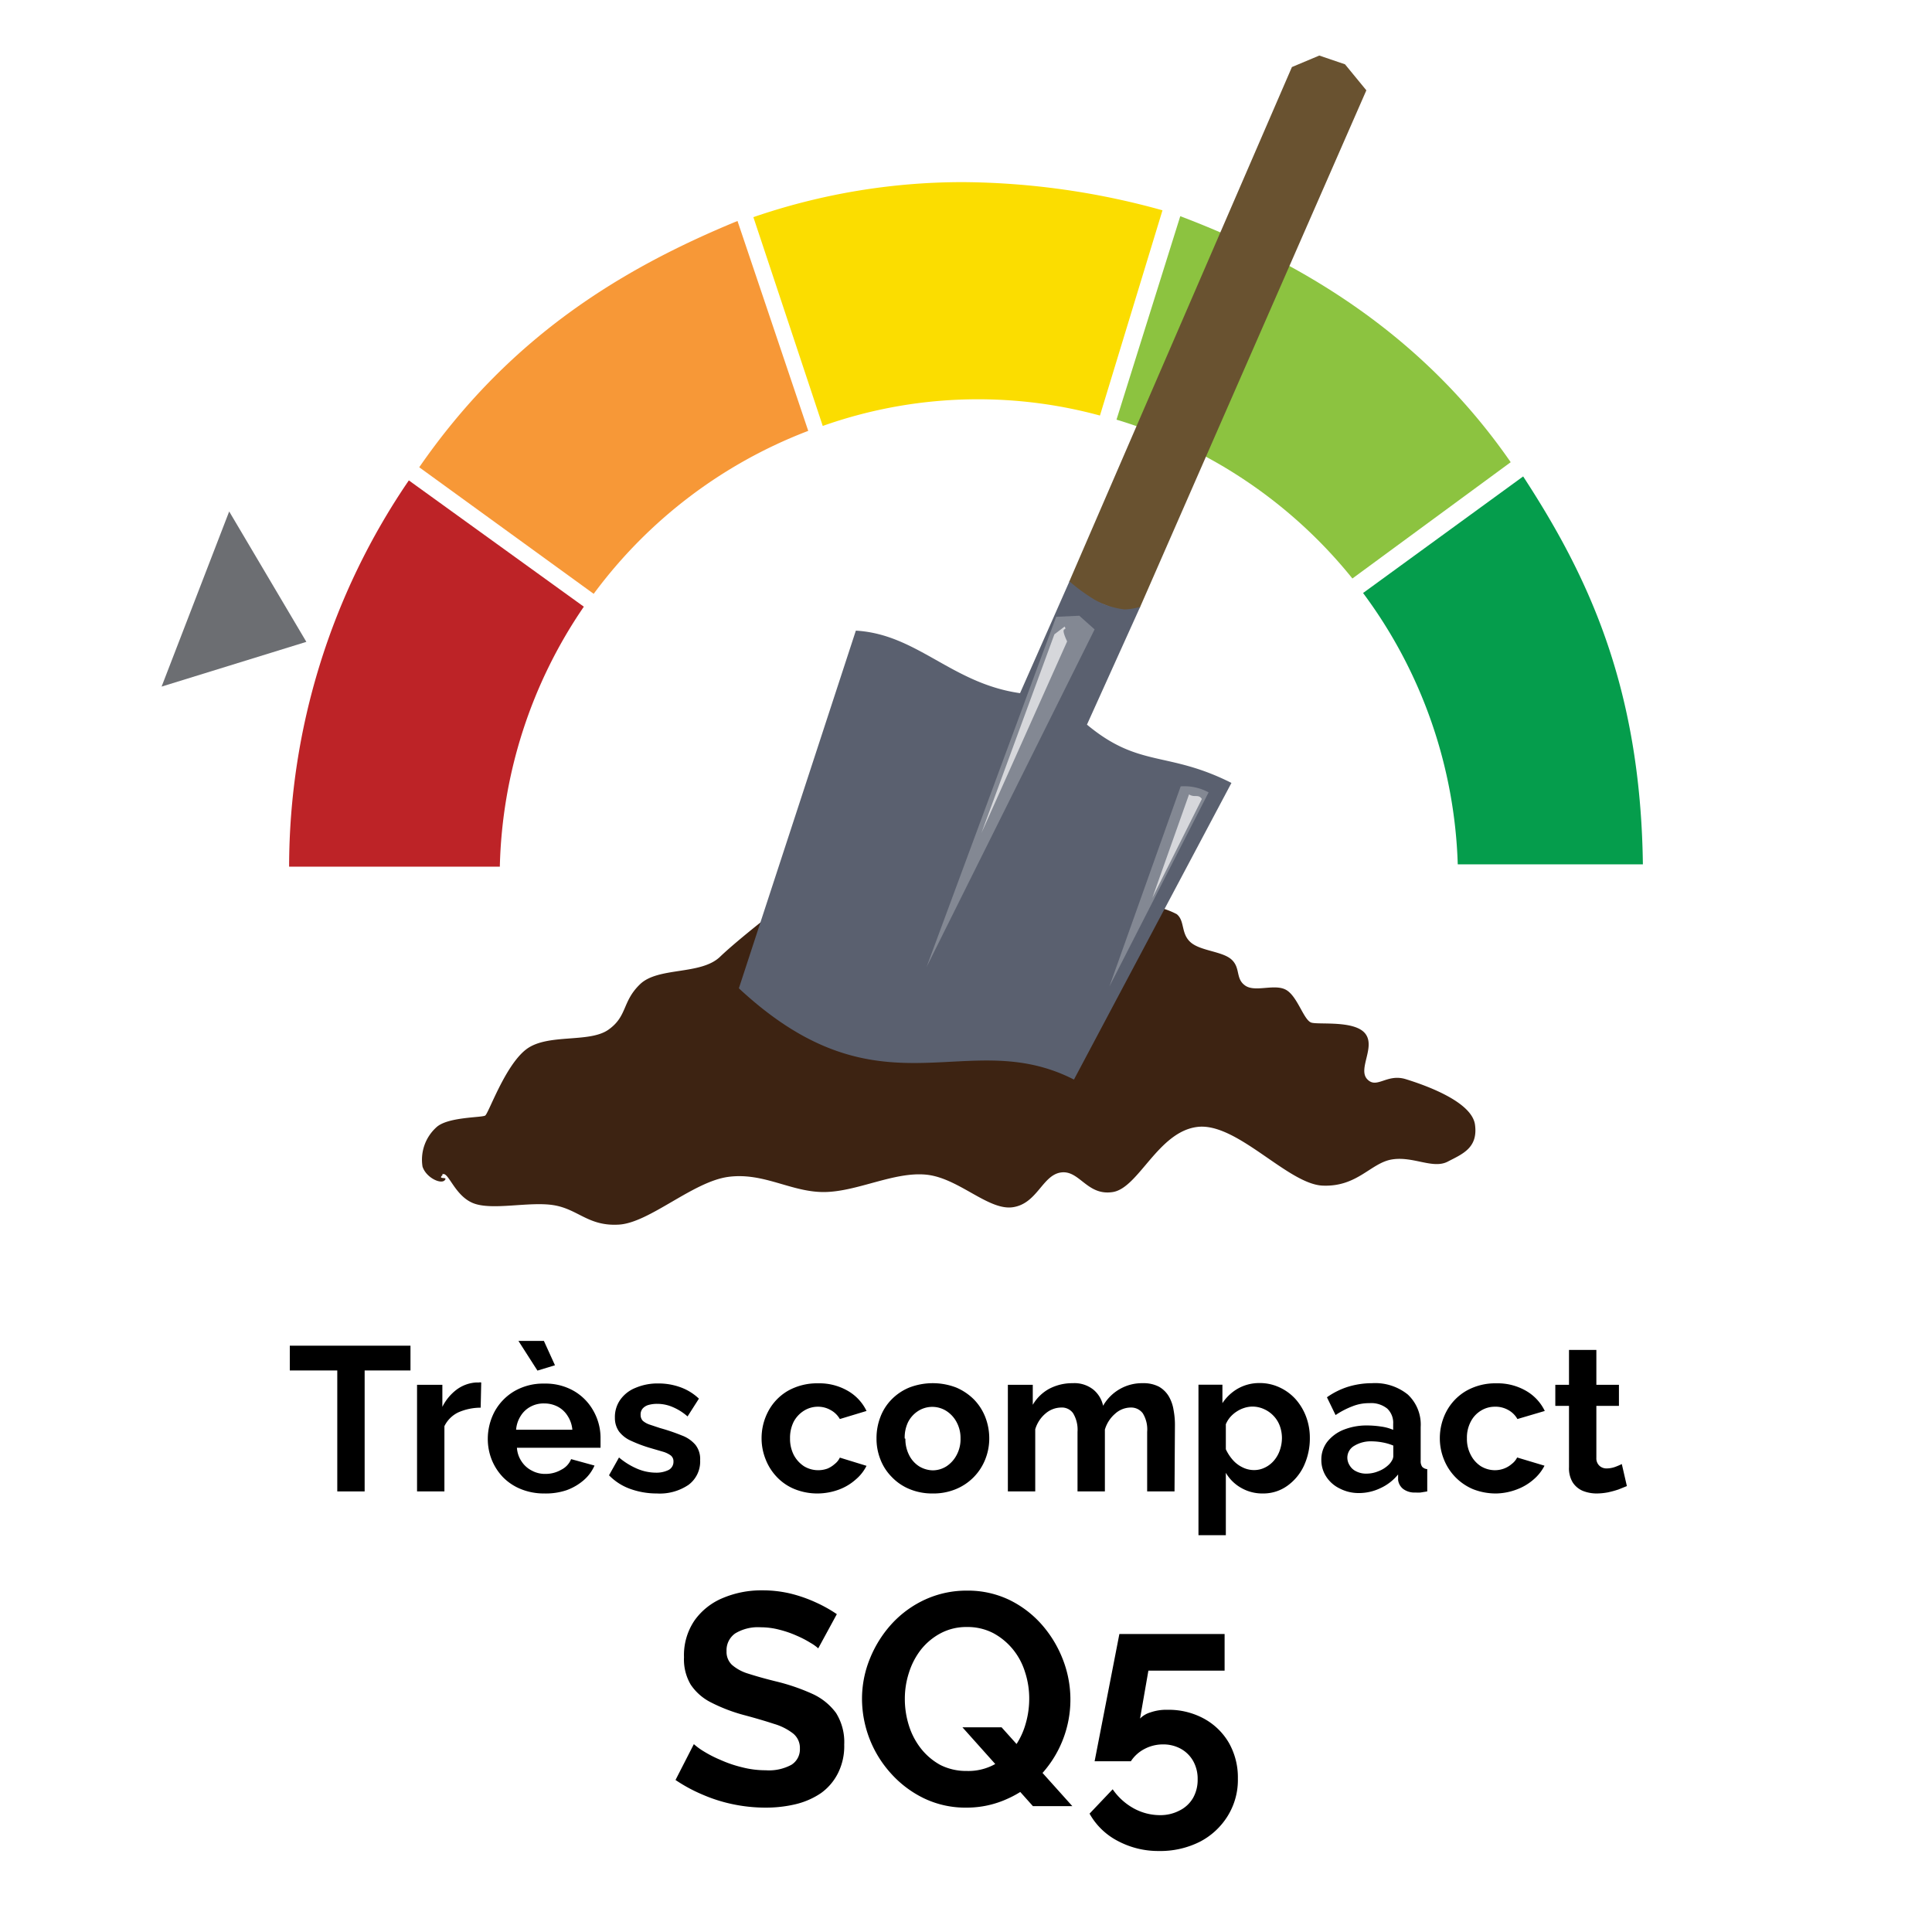 <svg xmlns="http://www.w3.org/2000/svg" viewBox="0 0 141.2 141.2"><defs><style>.cls-1{fill:none;}.cls-2{fill:#059d4c;}.cls-10,.cls-11,.cls-2,.cls-3,.cls-4,.cls-5,.cls-6,.cls-7,.cls-8,.cls-9{fill-rule:evenodd;}.cls-3{fill:#8cc340;}.cls-4{fill:#fbdd00;}.cls-5{fill:#f79837;}.cls-6{fill:#bd2327;}.cls-7{fill:#3d2312;}.cls-8{fill:#695230;}.cls-9{fill:#5a606f;}.cls-10{fill:#838893;}.cls-11{fill:#d6d7db;}.cls-12{}.cls-13{fill:#6c6e72;}</style></defs><g id="Calque_2" data-name="Calque 2"><g id="Layer_1" data-name="Layer 1"><rect class="cls-1" width="141.2" height="141.2" rx="70.6"/><g id="layer5"><path id="path3365" class="cls-2" d="M111.32,34.82l-11.7,8.52a35,35,0,0,1,6.92,19.83h13.53C119.9,50.1,116,42,111.32,34.82Z"/><path id="path3376" class="cls-3" d="M86.26,15.8,81.6,30.67A35.08,35.08,0,0,1,98.84,42.28l11.57-8.5C104.26,24.9,95.86,19.44,86.26,15.8Z"/><path id="path3378" class="cls-4" d="M70.35,13.31a47.07,47.07,0,0,0-15.29,2.56s2.59,7.78,5.07,15.26a34,34,0,0,1,20.26-.76l4.57-15A55.49,55.49,0,0,0,70.35,13.31Z"/><path id="path3380" class="cls-5" d="M53.9,16.15c-8.63,3.55-16.73,8.56-23.26,18L43.39,43.4A35,35,0,0,1,59.07,31.49Z"/><path id="path3382" class="cls-6" d="M29.88,35.11a50.13,50.13,0,0,0-8.75,28.23h15.4a35.05,35.05,0,0,1,6.14-19L29.88,35.11Z"/></g><g id="layer1"><path id="path3338-3" class="cls-7" d="M32.3,85.85c.44-.36.87,1.49,2.25,2.07s4.11-.13,5.91.16S43,89.64,45.24,89.5s5.41-3.15,8-3.49,4.59,1.13,7,1.11,5.09-1.5,7.45-1.27,4.54,2.64,6.33,2.38,2.16-2.35,3.52-2.54,1.9,1.73,3.79,1.43,3.31-4.42,6.19-4.76,6.6,4.18,9.14,4.29,3.51-1.65,5.06-1.91,3,.72,4.08.16,2.23-1,2-2.7-3.67-2.9-5.06-3.33-2.12.75-2.82,0,.63-2.35-.14-3.33-3.37-.64-3.93-.8-1-1.88-1.83-2.38-2.26.18-3-.32-.34-1.28-1-1.9-2.27-.63-3-1.27S86.61,67.3,86,66.81a5.72,5.72,0,0,0-2.25-.64c-.28-.08-1.8-1.59-2.36-1.9a14.09,14.09,0,0,0-4.18-1.36l-.28.91a11.41,11.41,0,0,1-.88,1.43,6.4,6.4,0,0,0-.71,1l-.52-.35-1.52.31,2-.62-.74,0-1,.63L72,66,69,65.54l-2.91-1.07c-1.79-.9-2.88-.33-2.62-2.32L60.6,63.21l-3.48,3s-3.09,2.37-4.5,3.72-4.51.72-5.84,2-.91,2.34-2.32,3.33-4.45.25-6,1.43-2.75,4.68-3,4.84-2.77.09-3.58.87a3.19,3.19,0,0,0-1,2.86c.26.81,1.34,1.31,1.62,1s-.58,0-.14-.4Z"/></g><g id="layer4"><path id="path3369" class="cls-8" d="M78.14,42.52,94.42,4.9l2-.84,1.88.64,1.56,1.9L83.31,44.4l-.89.49s-2.41-1-2.9-1.14-1.38-1.23-1.38-1.23Z"/></g><g id="layer2"><path id="path3357" class="cls-9" d="M54,72.23c10.43,9.7,16.58,2.63,24.49,6.67L90,57.22c-4.68-2.36-6.73-1.07-10.56-4.26l3.89-8.61a4.48,4.48,0,0,1-1.14.19,5.82,5.82,0,0,1-2.17-.7,13.56,13.56,0,0,1-1.86-1.35l-3.61,8.17c-5-.71-7.51-4.31-12-4.57Z"/><path id="path3360" class="cls-10" d="M77.19,45.08,67.72,70.67,80,46l-1.12-1Z"/><path id="path3362" class="cls-11" d="M77.06,46.36,71.73,60.88l6.26-14c-.6-1.29.06-.66-.18-1.09Z"/><path id="path3364" class="cls-10" d="M86.29,57.47,81.08,72.1l7.25-14.19a3.7,3.7,0,0,0-2-.44Z"/><path id="path3366" class="cls-11" d="M86.9,58.06l-2.68,7.56,3.62-7.23C87.56,58,87.33,58.33,86.9,58.06Z"/></g><path class="cls-12" d="M30,100.16H26.65V109h-2v-8.84H21.18V98.35H30Z"/><path class="cls-12" d="M35.13,102.88a4.08,4.08,0,0,0-1.65.35,2.18,2.18,0,0,0-1,1V109h-2v-7.79h1.85v1.61a3.56,3.56,0,0,1,1.07-1.28,2.67,2.67,0,0,1,1.37-.5H35a.32.32,0,0,1,.17,0Z"/><path class="cls-12" d="M39.78,109.15a4.45,4.45,0,0,1-1.71-.32,3.85,3.85,0,0,1-1.31-.87,4,4,0,0,1-.82-1.27,4.12,4.12,0,0,1-.29-1.53,4.27,4.27,0,0,1,.5-2,3.9,3.9,0,0,1,1.43-1.48,4.19,4.19,0,0,1,2.21-.56,4.15,4.15,0,0,1,2.19.56,3.82,3.82,0,0,1,1.41,1.47,4,4,0,0,1,.5,2c0,.13,0,.25,0,.36s0,.22,0,.3H37.78a2,2,0,0,0,.34,1,1.94,1.94,0,0,0,.75.67,2,2,0,0,0,1,.24,2.26,2.26,0,0,0,1.14-.3,1.49,1.49,0,0,0,.73-.78l1.71.47a3,3,0,0,1-.79,1.07,4,4,0,0,1-1.25.73A4.75,4.75,0,0,1,39.78,109.15Zm-2.06-4.66h4.11a2.17,2.17,0,0,0-.34-1,1.88,1.88,0,0,0-.72-.68,2.12,2.12,0,0,0-1-.24,2,2,0,0,0-1,.24,1.88,1.88,0,0,0-.72.68A2.17,2.17,0,0,0,37.72,104.49ZM37.89,98h1.86l.81,1.78-1.28.39Z"/><path class="cls-12" d="M48,109.15a5.71,5.71,0,0,1-1.93-.33,4.06,4.06,0,0,1-1.56-1l.73-1.3a5.23,5.23,0,0,0,1.37.84,3.54,3.54,0,0,0,1.32.27,2,2,0,0,0,.94-.2.67.67,0,0,0,.35-.61.54.54,0,0,0-.2-.45,1.82,1.82,0,0,0-.56-.27l-.89-.26a10,10,0,0,1-1.45-.54,2.23,2.23,0,0,1-.88-.68,1.71,1.71,0,0,1-.3-1,2.18,2.18,0,0,1,.4-1.33,2.49,2.49,0,0,1,1.11-.86,4.08,4.08,0,0,1,1.67-.32,4.66,4.66,0,0,1,1.59.27,3.85,3.85,0,0,1,1.37.84l-.83,1.3a4,4,0,0,0-1.12-.7,2.84,2.84,0,0,0-1.1-.22,2.27,2.27,0,0,0-.59.07.9.9,0,0,0-.45.25.65.65,0,0,0-.17.48.63.63,0,0,0,.15.43,1.47,1.47,0,0,0,.49.28l.78.26a14.52,14.52,0,0,1,1.59.54,2.39,2.39,0,0,1,1,.69,1.68,1.68,0,0,1,.34,1.12,2.12,2.12,0,0,1-.85,1.8A3.74,3.74,0,0,1,48,109.15Z"/><path class="cls-12" d="M59.8,109.15a4.45,4.45,0,0,1-1.73-.32,3.72,3.72,0,0,1-1.3-.89,3.93,3.93,0,0,1-.82-1.3,4.11,4.11,0,0,1-.29-1.52,4.19,4.19,0,0,1,.5-2,3.78,3.78,0,0,1,1.42-1.47,4.34,4.34,0,0,1,2.21-.55,4.15,4.15,0,0,1,2.19.56,3.39,3.39,0,0,1,1.35,1.46l-1.95.59a1.72,1.72,0,0,0-.68-.66,1.85,1.85,0,0,0-.94-.24,1.92,1.92,0,0,0-1,.29,2.14,2.14,0,0,0-.75.8,2.63,2.63,0,0,0-.27,1.23,2.59,2.59,0,0,0,.27,1.2,2.23,2.23,0,0,0,.75.83,2,2,0,0,0,1.72.17A1.88,1.88,0,0,0,61,107a1.28,1.28,0,0,0,.38-.47l1.95.6a3.16,3.16,0,0,1-.79,1,3.87,3.87,0,0,1-1.21.73A4.57,4.57,0,0,1,59.8,109.15Z"/><path class="cls-12" d="M68.17,109.15a4.29,4.29,0,0,1-1.72-.33,3.77,3.77,0,0,1-1.29-.89,3.69,3.69,0,0,1-.82-1.28,4.1,4.1,0,0,1-.28-1.52,4.27,4.27,0,0,1,.28-1.56,3.67,3.67,0,0,1,.81-1.28,3.88,3.88,0,0,1,1.3-.88,4.78,4.78,0,0,1,3.44,0,4.09,4.09,0,0,1,1.3.88,3.84,3.84,0,0,1,.82,1.28,4.28,4.28,0,0,1,.29,1.56,4.11,4.11,0,0,1-.29,1.52,3.89,3.89,0,0,1-2.12,2.17A4.26,4.26,0,0,1,68.17,109.15Zm-2-4a2.57,2.57,0,0,0,.27,1.19,2.06,2.06,0,0,0,.74.83,2,2,0,0,0,1,.29,1.89,1.89,0,0,0,1-.3,2.21,2.21,0,0,0,.74-.83,2.41,2.41,0,0,0,.28-1.19,2.43,2.43,0,0,0-.28-1.19,2.18,2.18,0,0,0-.74-.82,1.92,1.92,0,0,0-2.09,0,2.08,2.08,0,0,0-.73.82A2.59,2.59,0,0,0,66.12,105.13Z"/><path class="cls-12" d="M85.84,109h-2v-4.35a2.25,2.25,0,0,0-.32-1.36,1.06,1.06,0,0,0-.89-.42,1.71,1.71,0,0,0-1.13.45,2.44,2.44,0,0,0-.75,1.16V109h-2v-4.35a2.33,2.33,0,0,0-.32-1.36,1,1,0,0,0-.88-.42,1.78,1.78,0,0,0-1.13.43,2.39,2.39,0,0,0-.76,1.16V109h-2v-7.79h1.82v1.46a3.13,3.13,0,0,1,1.2-1.17,3.61,3.61,0,0,1,1.72-.41,2.22,2.22,0,0,1,1.52.48,2.1,2.1,0,0,1,.7,1.17,3.27,3.27,0,0,1,2.91-1.65,2.43,2.43,0,0,1,1.18.26,2,2,0,0,1,.71.7,2.84,2.84,0,0,1,.35,1,5.77,5.77,0,0,1,.1,1.1Z"/><path class="cls-12" d="M92.31,109.15a3.1,3.1,0,0,1-1.62-.42,3,3,0,0,1-1.1-1.09v4.56h-2v-11h1.75v1.35a3.33,3.33,0,0,1,1.14-1.07,3.17,3.17,0,0,1,1.58-.4,3.39,3.39,0,0,1,1.46.32,3.62,3.62,0,0,1,1.17.86,4.1,4.1,0,0,1,.77,1.29,4.38,4.38,0,0,1,.27,1.54,4.77,4.77,0,0,1-.44,2.05,3.73,3.73,0,0,1-1.22,1.46A3,3,0,0,1,92.31,109.15Zm-.68-1.71a1.78,1.78,0,0,0,.83-.19,2,2,0,0,0,.66-.52,2.28,2.28,0,0,0,.42-.75,2.73,2.73,0,0,0,.15-.89,2.6,2.6,0,0,0-.16-.89,2.11,2.11,0,0,0-.46-.73,2.16,2.16,0,0,0-.7-.49,2.05,2.05,0,0,0-.87-.18,2,2,0,0,0-.57.1,2.22,2.22,0,0,0-.56.27,2.24,2.24,0,0,0-.46.4,2,2,0,0,0-.32.52v1.83a3.29,3.29,0,0,0,.5.77,2.23,2.23,0,0,0,.72.55A1.87,1.87,0,0,0,91.63,107.44Z"/><path class="cls-12" d="M96.57,106.7a2.12,2.12,0,0,1,.42-1.31,2.88,2.88,0,0,1,1.19-.89,4.53,4.53,0,0,1,1.76-.32,7,7,0,0,1,1,.08,3.4,3.4,0,0,1,.88.24v-.43a1.43,1.43,0,0,0-.43-1.12,1.87,1.87,0,0,0-1.31-.4,3.22,3.22,0,0,0-1.24.23,6.06,6.06,0,0,0-1.23.64l-.63-1.3a5.54,5.54,0,0,1,1.58-.78,6.06,6.06,0,0,1,1.72-.25,3.8,3.8,0,0,1,2.61.83,3,3,0,0,1,.94,2.37v2.47a.71.71,0,0,0,.11.44.56.56,0,0,0,.37.17V109l-.49.08a2.28,2.28,0,0,1-.36,0,1.39,1.39,0,0,1-.91-.26,1,1,0,0,1-.37-.66l0-.4a3.57,3.57,0,0,1-1.29,1,3.63,3.63,0,0,1-1.56.36,3,3,0,0,1-1.41-.33,2.43,2.43,0,0,1-1-.88A2.21,2.21,0,0,1,96.57,106.7Zm4.89.38a1.27,1.27,0,0,0,.27-.34.65.65,0,0,0,.1-.32v-.77a3.73,3.73,0,0,0-.78-.23,4.5,4.5,0,0,0-.79-.08,2.33,2.33,0,0,0-1.29.33,1,1,0,0,0-.5.87,1.07,1.07,0,0,0,.17.56,1.09,1.09,0,0,0,.47.43,1.58,1.58,0,0,0,.76.17,2.27,2.27,0,0,0,.88-.18A2.15,2.15,0,0,0,101.46,107.08Z"/><path class="cls-12" d="M109.38,109.15a4.54,4.54,0,0,1-1.74-.32,3.93,3.93,0,0,1-2.12-2.19,4.11,4.11,0,0,1-.29-1.52,4.19,4.19,0,0,1,.5-2,3.81,3.81,0,0,1,1.43-1.47,4.3,4.3,0,0,1,2.2-.55,4.15,4.15,0,0,1,2.19.56,3.39,3.39,0,0,1,1.35,1.46l-2,.59a1.7,1.7,0,0,0-.67-.66,1.89,1.89,0,0,0-1-.24,1.92,1.92,0,0,0-1,.29,2,2,0,0,0-.74.8,2.51,2.51,0,0,0-.28,1.23,2.47,2.47,0,0,0,.28,1.2,2.13,2.13,0,0,0,.74.83,2,2,0,0,0,1,.29,1.92,1.92,0,0,0,.69-.12,1.84,1.84,0,0,0,.57-.34,1.31,1.31,0,0,0,.39-.47l2,.6a3.3,3.3,0,0,1-.79,1,3.92,3.92,0,0,1-1.22.73A4.48,4.48,0,0,1,109.38,109.15Z"/><path class="cls-12" d="M118.9,108.61l-.62.25a7.12,7.12,0,0,1-.77.21,4.58,4.58,0,0,1-.83.08,2.71,2.71,0,0,1-1-.19,1.65,1.65,0,0,1-.74-.62,2,2,0,0,1-.27-1.11v-4.48h-1v-1.54h1V98.66h2v2.55h1.65v1.54h-1.65v3.8a.73.73,0,0,0,.23.58.75.75,0,0,0,.53.19,1.87,1.87,0,0,0,.61-.11,5.11,5.11,0,0,0,.49-.21Z"/><path class="cls-12" d="M59.8,120.47a3.06,3.06,0,0,0-.56-.4,7.44,7.44,0,0,0-1-.52,7.57,7.57,0,0,0-1.27-.44,5.33,5.33,0,0,0-1.38-.18,3.19,3.19,0,0,0-1.86.45,1.5,1.5,0,0,0-.63,1.3,1.3,1.3,0,0,0,.4,1,3.21,3.21,0,0,0,1.19.64c.53.17,1.19.36,2,.56a14.84,14.84,0,0,1,2.67.91,4.4,4.4,0,0,1,1.74,1.4,4,4,0,0,1,.6,2.31,4.4,4.4,0,0,1-.46,2.1A4,4,0,0,1,60,131.05a5.63,5.63,0,0,1-1.85.81,9.36,9.36,0,0,1-2.21.25,11.62,11.62,0,0,1-2.34-.24,11.33,11.33,0,0,1-2.23-.7,11.54,11.54,0,0,1-2-1.08l1.34-2.62a4.85,4.85,0,0,0,.71.52,8.69,8.69,0,0,0,1.23.63,8.88,8.88,0,0,0,1.58.54,6.86,6.86,0,0,0,1.74.22,3.44,3.44,0,0,0,1.87-.4,1.33,1.33,0,0,0,.62-1.19,1.35,1.35,0,0,0-.5-1.1,4.18,4.18,0,0,0-1.39-.7c-.61-.2-1.32-.41-2.14-.63a12.21,12.21,0,0,1-2.47-.94,3.88,3.88,0,0,1-1.48-1.3,3.61,3.61,0,0,1-.49-2,4.5,4.5,0,0,1,.77-2.69,4.76,4.76,0,0,1,2.07-1.64,7.22,7.22,0,0,1,2.88-.56,8.78,8.78,0,0,1,2.08.24,10.39,10.39,0,0,1,1.83.64,10.16,10.16,0,0,1,1.54.86Z"/><path class="cls-12" d="M70.65,132.11a7,7,0,0,1-3.1-.67,7.78,7.78,0,0,1-2.4-1.79A8.15,8.15,0,0,1,63,124.19a7.76,7.76,0,0,1,.59-3,8.43,8.43,0,0,1,1.6-2.53,7.62,7.62,0,0,1,2.43-1.76,7.27,7.27,0,0,1,3.06-.65,7,7,0,0,1,3.09.68,7.58,7.58,0,0,1,2.39,1.83,8.49,8.49,0,0,1,1.53,2.55,8.07,8.07,0,0,1-1.61,8.39,7.3,7.3,0,0,1-2.42,1.75A7.14,7.14,0,0,1,70.65,132.11Zm0-2.68a4,4,0,0,0,2-.46,4.65,4.65,0,0,0,1.42-1.19,5.34,5.34,0,0,0,.86-1.7,6.52,6.52,0,0,0,.29-1.89,6.18,6.18,0,0,0-.31-2,4.9,4.9,0,0,0-.9-1.67,4.77,4.77,0,0,0-1.43-1.17,4.08,4.08,0,0,0-1.91-.44,4,4,0,0,0-1.93.46,4.58,4.58,0,0,0-1.43,1.19,5.34,5.34,0,0,0-.88,1.69,6.14,6.14,0,0,0-.3,1.9,6.43,6.43,0,0,0,.31,2,5.24,5.24,0,0,0,.89,1.67A4.65,4.65,0,0,0,68.74,129,4.19,4.19,0,0,0,70.67,129.43Zm-.31-3.19h2.86L78.37,132H75.49Z"/><path class="cls-12" d="M84.7,135.28a6.28,6.28,0,0,1-3-.73,5,5,0,0,1-2.07-2l1.69-1.78a4.52,4.52,0,0,0,1.53,1.39,4,4,0,0,0,1.93.5,3,3,0,0,0,1.41-.33,2.34,2.34,0,0,0,1-.92,2.68,2.68,0,0,0,.34-1.37,2.64,2.64,0,0,0-.33-1.34,2.33,2.33,0,0,0-.9-.89,2.64,2.64,0,0,0-1.3-.32,2.87,2.87,0,0,0-1.35.33,2.64,2.64,0,0,0-1,.9H80l1.81-9.3H89.5v2.68H83.93l-.61,3.5a1.76,1.76,0,0,1,.76-.45,3.51,3.51,0,0,1,1.24-.19,5.4,5.4,0,0,1,2.66.64,4.72,4.72,0,0,1,1.83,1.77,5.11,5.11,0,0,1,.66,2.61,5,5,0,0,1-.75,2.75,5.2,5.2,0,0,1-2,1.86A6.43,6.43,0,0,1,84.7,135.28Z"/><polygon class="cls-13" points="11.81 50.18 16.75 37.38 22.39 46.91 11.81 50.18"/></g></g></svg>